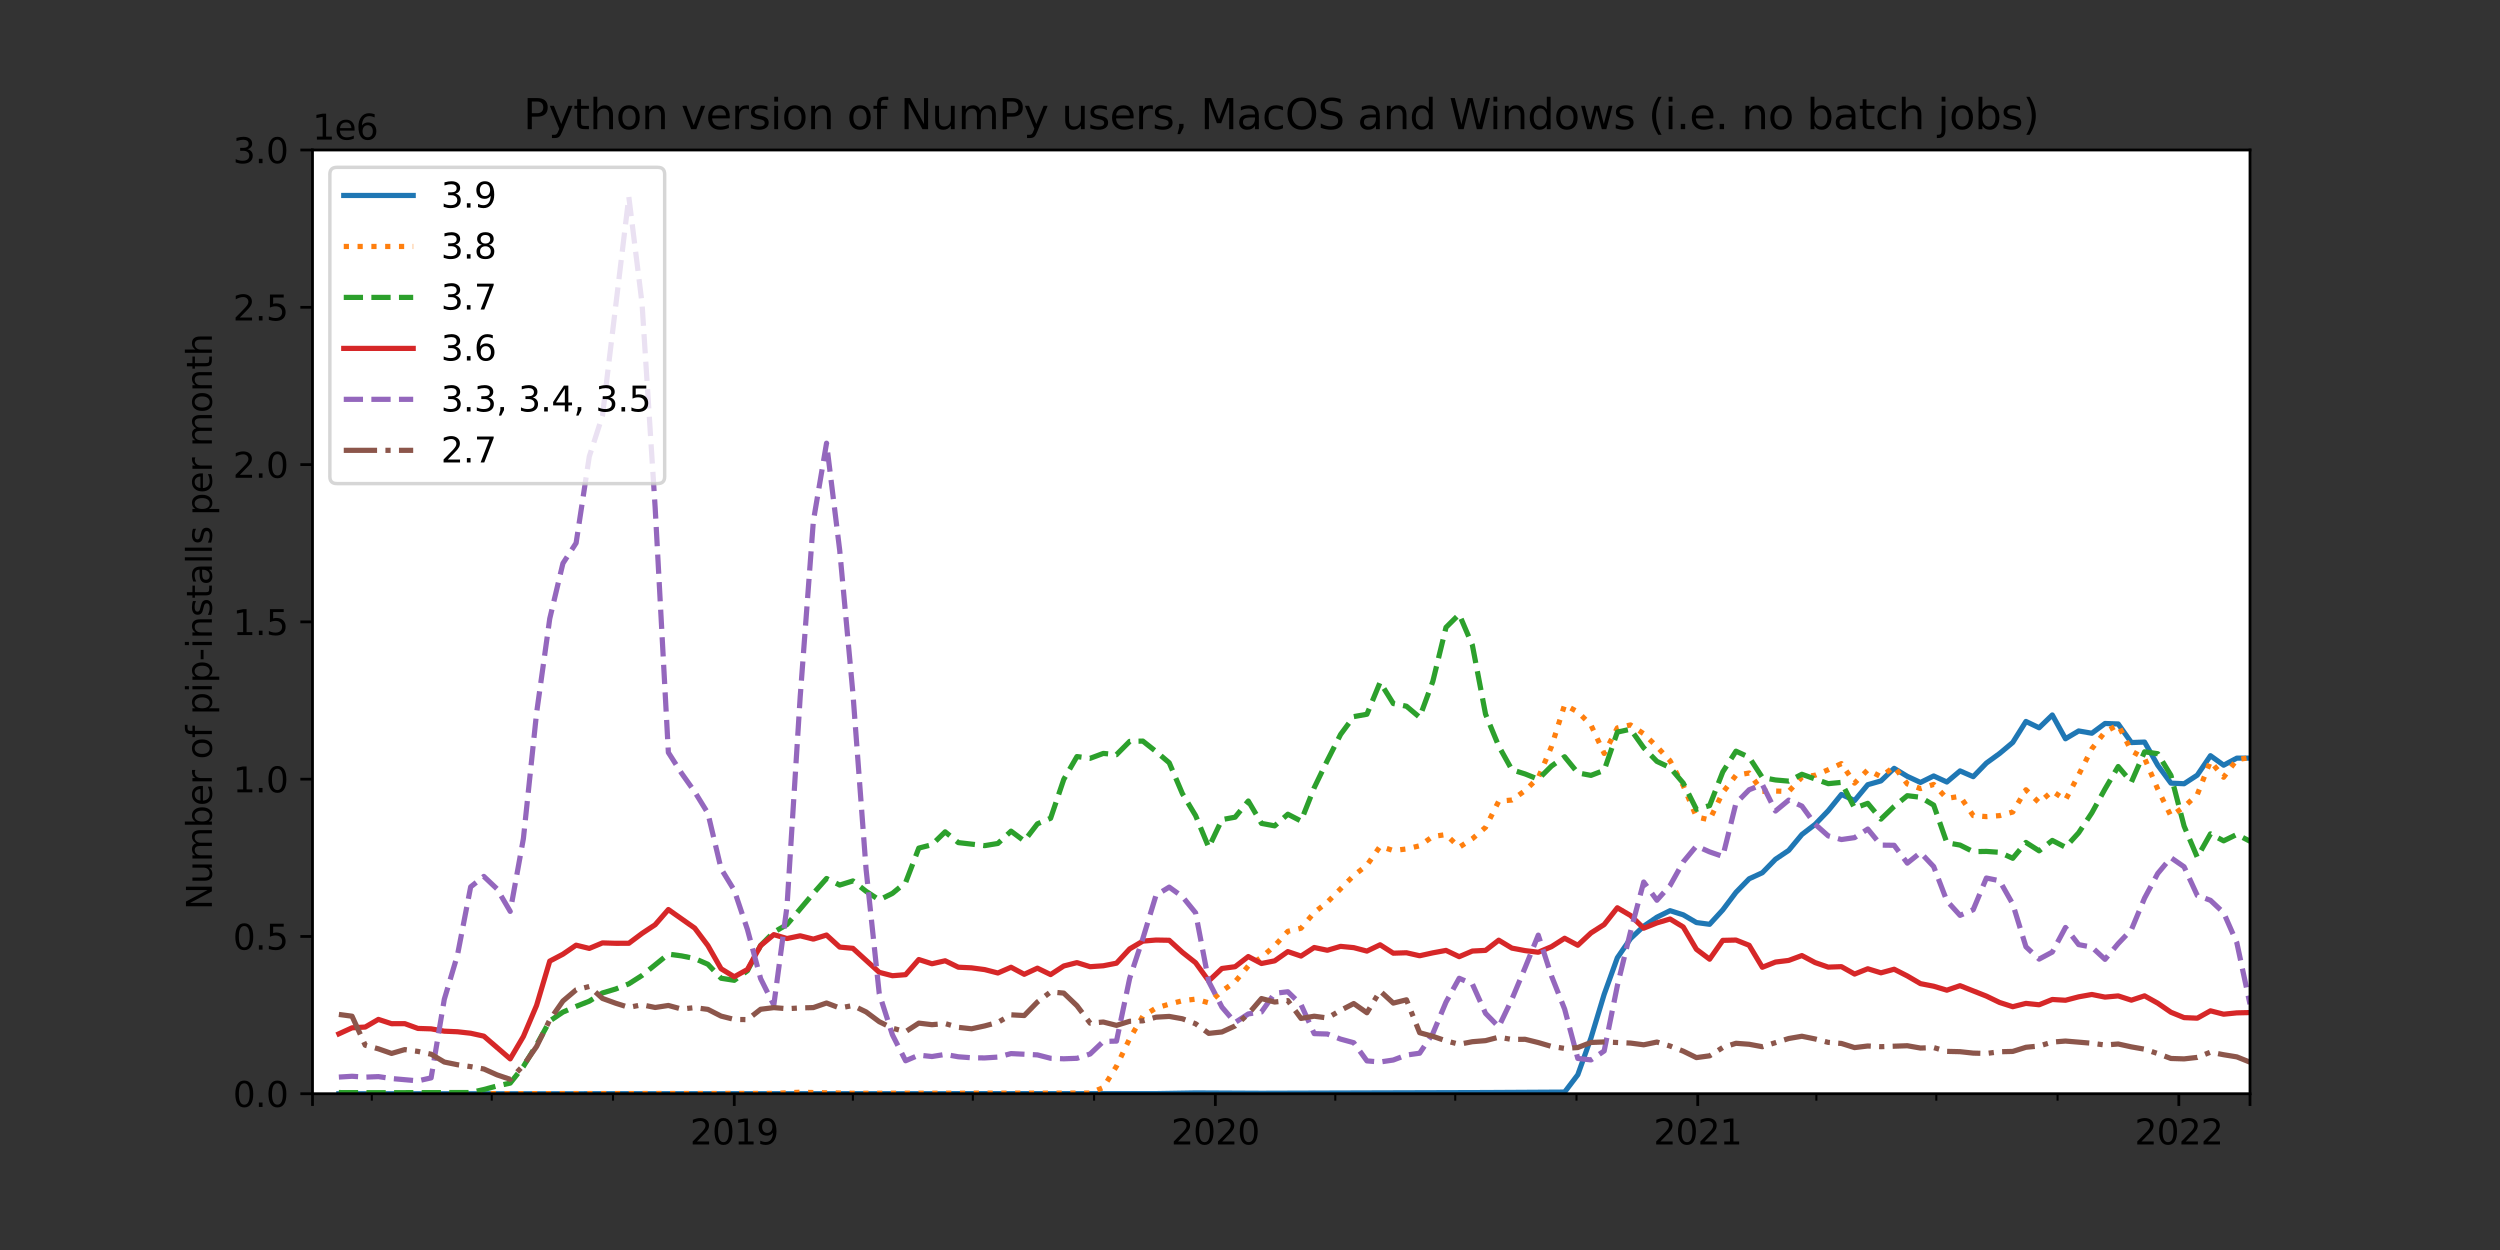 <?xml version="1.0" encoding="utf-8" standalone="no"?>
<!DOCTYPE svg PUBLIC "-//W3C//DTD SVG 1.1//EN"
  "http://www.w3.org/Graphics/SVG/1.1/DTD/svg11.dtd">
<svg xmlns:xlink="http://www.w3.org/1999/xlink" width="720pt" height="360pt" viewBox="0 0 720 360" xmlns="http://www.w3.org/2000/svg" version="1.1">
 <rect x="0" y="0" width="720" height="360" fill="#333333" stroke="none"/>
 <defs>
  <style type="text/css">*{stroke-linejoin: round; stroke-linecap: butt}</style>
 </defs>
 <g id="figure_1">
  <g id="patch_1">
   <path d="M 0 360 
L 720 360 
L 720 0 
L 0 0 
L 0 360 
z
" style="fill: none"/>
  </g>
  <g id="axes_1">
   <g id="patch_2">
    <path d="M 90 315 
L 648 315 
L 648 43.2 
L 90 43.2 
z
" style="fill: #ffffff"/>
   </g>
   <g id="matplotlib.axis_1">
    <g id="xtick_1">
     <g id="line2d_1">
      <defs>
       <path id="m746675ab50" d="M 0 0 
L 0 3.5 
" style="stroke: #000000; stroke-width: 0.8"/>
      </defs>
      <g>
       <use xlink:href="#m746675ab50" x="90" y="315" style="stroke: #000000; stroke-width: 0.8"/>
      </g>
     </g>
    </g>
    <g id="xtick_2">
     <g id="line2d_2">
      <g>
       <use xlink:href="#m746675ab50" x="211.469" y="315" style="stroke: #000000; stroke-width: 0.8"/>
      </g>
     </g>
     <g id="text_1">
      <!-- 2019 -->
      <g transform="translate(198.744 329.598)scale(0.1 -0.1)">
       <defs>
        <path id="DejaVuSans-32" d="M 1228 531 
L 3431 531 
L 3431 0 
L 469 0 
L 469 531 
Q 828 903 1448 1529 
Q 2069 2156 2228 2338 
Q 2531 2678 2651 2914 
Q 2772 3150 2772 3378 
Q 2772 3750 2511 3984 
Q 2250 4219 1831 4219 
Q 1534 4219 1204 4116 
Q 875 4013 500 3803 
L 500 4441 
Q 881 4594 1212 4672 
Q 1544 4750 1819 4750 
Q 2544 4750 2975 4387 
Q 3406 4025 3406 3419 
Q 3406 3131 3298 2873 
Q 3191 2616 2906 2266 
Q 2828 2175 2409 1742 
Q 1991 1309 1228 531 
z
" transform="scale(0.016)"/>
        <path id="DejaVuSans-30" d="M 2034 4250 
Q 1547 4250 1301 3770 
Q 1056 3291 1056 2328 
Q 1056 1369 1301 889 
Q 1547 409 2034 409 
Q 2525 409 2770 889 
Q 3016 1369 3016 2328 
Q 3016 3291 2770 3770 
Q 2525 4250 2034 4250 
z
M 2034 4750 
Q 2819 4750 3233 4129 
Q 3647 3509 3647 2328 
Q 3647 1150 3233 529 
Q 2819 -91 2034 -91 
Q 1250 -91 836 529 
Q 422 1150 422 2328 
Q 422 3509 836 4129 
Q 1250 4750 2034 4750 
z
" transform="scale(0.016)"/>
        <path id="DejaVuSans-31" d="M 794 531 
L 1825 531 
L 1825 4091 
L 703 3866 
L 703 4441 
L 1819 4666 
L 2450 4666 
L 2450 531 
L 3481 531 
L 3481 0 
L 794 0 
L 794 531 
z
" transform="scale(0.016)"/>
        <path id="DejaVuSans-39" d="M 703 97 
L 703 672 
Q 941 559 1184 500 
Q 1428 441 1663 441 
Q 2288 441 2617 861 
Q 2947 1281 2994 2138 
Q 2813 1869 2534 1725 
Q 2256 1581 1919 1581 
Q 1219 1581 811 2004 
Q 403 2428 403 3163 
Q 403 3881 828 4315 
Q 1253 4750 1959 4750 
Q 2769 4750 3195 4129 
Q 3622 3509 3622 2328 
Q 3622 1225 3098 567 
Q 2575 -91 1691 -91 
Q 1453 -91 1209 -44 
Q 966 3 703 97 
z
M 1959 2075 
Q 2384 2075 2632 2365 
Q 2881 2656 2881 3163 
Q 2881 3666 2632 3958 
Q 2384 4250 1959 4250 
Q 1534 4250 1286 3958 
Q 1038 3666 1038 3163 
Q 1038 2656 1286 2365 
Q 1534 2075 1959 2075 
z
" transform="scale(0.016)"/>
       </defs>
       <use xlink:href="#DejaVuSans-32"/>
       <use xlink:href="#DejaVuSans-30" x="63.623"/>
       <use xlink:href="#DejaVuSans-31" x="127.246"/>
       <use xlink:href="#DejaVuSans-39" x="190.869"/>
      </g>
     </g>
    </g>
    <g id="xtick_3">
     <g id="line2d_3">
      <g>
       <use xlink:href="#m746675ab50" x="350.02" y="315" style="stroke: #000000; stroke-width: 0.8"/>
      </g>
     </g>
     <g id="text_2">
      <!-- 2020 -->
      <g transform="translate(337.295 329.598)scale(0.1 -0.1)">
       <use xlink:href="#DejaVuSans-32"/>
       <use xlink:href="#DejaVuSans-30" x="63.623"/>
       <use xlink:href="#DejaVuSans-32" x="127.246"/>
       <use xlink:href="#DejaVuSans-30" x="190.869"/>
      </g>
     </g>
    </g>
    <g id="xtick_4">
     <g id="line2d_4">
      <g>
       <use xlink:href="#m746675ab50" x="488.951" y="315" style="stroke: #000000; stroke-width: 0.8"/>
      </g>
     </g>
     <g id="text_3">
      <!-- 2021 -->
      <g transform="translate(476.226 329.598)scale(0.1 -0.1)">
       <use xlink:href="#DejaVuSans-32"/>
       <use xlink:href="#DejaVuSans-30" x="63.623"/>
       <use xlink:href="#DejaVuSans-32" x="127.246"/>
       <use xlink:href="#DejaVuSans-31" x="190.869"/>
      </g>
     </g>
    </g>
    <g id="xtick_5">
     <g id="line2d_5">
      <g>
       <use xlink:href="#m746675ab50" x="627.502" y="315" style="stroke: #000000; stroke-width: 0.8"/>
      </g>
     </g>
     <g id="text_4">
      <!-- 2022 -->
      <g transform="translate(614.777 329.598)scale(0.1 -0.1)">
       <use xlink:href="#DejaVuSans-32"/>
       <use xlink:href="#DejaVuSans-30" x="63.623"/>
       <use xlink:href="#DejaVuSans-32" x="127.246"/>
       <use xlink:href="#DejaVuSans-32" x="190.869"/>
      </g>
     </g>
    </g>
    <g id="xtick_6">
     <g id="line2d_6">
      <g>
       <use xlink:href="#m746675ab50" x="648" y="315" style="stroke: #000000; stroke-width: 0.8"/>
      </g>
     </g>
    </g>
    <g id="xtick_7">
     <g id="line2d_7">
      <defs>
       <path id="m73045db9b3" d="M 0 0 
L 0 2 
" style="stroke: #000000; stroke-width: 0.6"/>
      </defs>
      <g>
       <use xlink:href="#m73045db9b3" x="107.082" y="315" style="stroke: #000000; stroke-width: 0.6"/>
      </g>
     </g>
    </g>
    <g id="xtick_8">
     <g id="line2d_8">
      <g>
       <use xlink:href="#m73045db9b3" x="141.624" y="315" style="stroke: #000000; stroke-width: 0.6"/>
      </g>
     </g>
    </g>
    <g id="xtick_9">
     <g id="line2d_9">
      <g>
       <use xlink:href="#m73045db9b3" x="176.547" y="315" style="stroke: #000000; stroke-width: 0.6"/>
      </g>
     </g>
    </g>
    <g id="xtick_10">
     <g id="line2d_10">
      <g>
       <use xlink:href="#m73045db9b3" x="245.633" y="315" style="stroke: #000000; stroke-width: 0.6"/>
      </g>
     </g>
    </g>
    <g id="xtick_11">
     <g id="line2d_11">
      <g>
       <use xlink:href="#m73045db9b3" x="280.176" y="315" style="stroke: #000000; stroke-width: 0.6"/>
      </g>
     </g>
    </g>
    <g id="xtick_12">
     <g id="line2d_12">
      <g>
       <use xlink:href="#m73045db9b3" x="315.098" y="315" style="stroke: #000000; stroke-width: 0.6"/>
      </g>
     </g>
    </g>
    <g id="xtick_13">
     <g id="line2d_13">
      <g>
       <use xlink:href="#m73045db9b3" x="384.563" y="315" style="stroke: #000000; stroke-width: 0.6"/>
      </g>
     </g>
    </g>
    <g id="xtick_14">
     <g id="line2d_14">
      <g>
       <use xlink:href="#m73045db9b3" x="419.106" y="315" style="stroke: #000000; stroke-width: 0.6"/>
      </g>
     </g>
    </g>
    <g id="xtick_15">
     <g id="line2d_15">
      <g>
       <use xlink:href="#m73045db9b3" x="454.029" y="315" style="stroke: #000000; stroke-width: 0.6"/>
      </g>
     </g>
    </g>
    <g id="xtick_16">
     <g id="line2d_16">
      <g>
       <use xlink:href="#m73045db9b3" x="523.114" y="315" style="stroke: #000000; stroke-width: 0.6"/>
      </g>
     </g>
    </g>
    <g id="xtick_17">
     <g id="line2d_17">
      <g>
       <use xlink:href="#m73045db9b3" x="557.657" y="315" style="stroke: #000000; stroke-width: 0.6"/>
      </g>
     </g>
    </g>
    <g id="xtick_18">
     <g id="line2d_18">
      <g>
       <use xlink:href="#m73045db9b3" x="592.58" y="315" style="stroke: #000000; stroke-width: 0.6"/>
      </g>
     </g>
    </g>
   </g>
   <g id="matplotlib.axis_2">
    <g id="ytick_1">
     <g id="line2d_19">
      <defs>
       <path id="m9795279ee6" d="M 0 0 
L -3.5 0 
" style="stroke: #000000; stroke-width: 0.8"/>
      </defs>
      <g>
       <use xlink:href="#m9795279ee6" x="90" y="315" style="stroke: #000000; stroke-width: 0.8"/>
      </g>
     </g>
     <g id="text_5">
      <!-- 0.0 -->
      <g transform="translate(67.097 318.799)scale(0.1 -0.1)">
       <defs>
        <path id="DejaVuSans-2e" d="M 684 794 
L 1344 794 
L 1344 0 
L 684 0 
L 684 794 
z
" transform="scale(0.016)"/>
       </defs>
       <use xlink:href="#DejaVuSans-30"/>
       <use xlink:href="#DejaVuSans-2e" x="63.623"/>
       <use xlink:href="#DejaVuSans-30" x="95.41"/>
      </g>
     </g>
    </g>
    <g id="ytick_2">
     <g id="line2d_20">
      <g>
       <use xlink:href="#m9795279ee6" x="90" y="269.7" style="stroke: #000000; stroke-width: 0.8"/>
      </g>
     </g>
     <g id="text_6">
      <!-- 0.5 -->
      <g transform="translate(67.097 273.499)scale(0.1 -0.1)">
       <defs>
        <path id="DejaVuSans-35" d="M 691 4666 
L 3169 4666 
L 3169 4134 
L 1269 4134 
L 1269 2991 
Q 1406 3038 1543 3061 
Q 1681 3084 1819 3084 
Q 2600 3084 3056 2656 
Q 3513 2228 3513 1497 
Q 3513 744 3044 326 
Q 2575 -91 1722 -91 
Q 1428 -91 1123 -41 
Q 819 9 494 109 
L 494 744 
Q 775 591 1075 516 
Q 1375 441 1709 441 
Q 2250 441 2565 725 
Q 2881 1009 2881 1497 
Q 2881 1984 2565 2268 
Q 2250 2553 1709 2553 
Q 1456 2553 1204 2497 
Q 953 2441 691 2322 
L 691 4666 
z
" transform="scale(0.016)"/>
       </defs>
       <use xlink:href="#DejaVuSans-30"/>
       <use xlink:href="#DejaVuSans-2e" x="63.623"/>
       <use xlink:href="#DejaVuSans-35" x="95.41"/>
      </g>
     </g>
    </g>
    <g id="ytick_3">
     <g id="line2d_21">
      <g>
       <use xlink:href="#m9795279ee6" x="90" y="224.4" style="stroke: #000000; stroke-width: 0.8"/>
      </g>
     </g>
     <g id="text_7">
      <!-- 1.0 -->
      <g transform="translate(67.097 228.199)scale(0.1 -0.1)">
       <use xlink:href="#DejaVuSans-31"/>
       <use xlink:href="#DejaVuSans-2e" x="63.623"/>
       <use xlink:href="#DejaVuSans-30" x="95.41"/>
      </g>
     </g>
    </g>
    <g id="ytick_4">
     <g id="line2d_22">
      <g>
       <use xlink:href="#m9795279ee6" x="90" y="179.1" style="stroke: #000000; stroke-width: 0.8"/>
      </g>
     </g>
     <g id="text_8">
      <!-- 1.5 -->
      <g transform="translate(67.097 182.899)scale(0.1 -0.1)">
       <use xlink:href="#DejaVuSans-31"/>
       <use xlink:href="#DejaVuSans-2e" x="63.623"/>
       <use xlink:href="#DejaVuSans-35" x="95.41"/>
      </g>
     </g>
    </g>
    <g id="ytick_5">
     <g id="line2d_23">
      <g>
       <use xlink:href="#m9795279ee6" x="90" y="133.8" style="stroke: #000000; stroke-width: 0.8"/>
      </g>
     </g>
     <g id="text_9">
      <!-- 2.0 -->
      <g transform="translate(67.097 137.599)scale(0.1 -0.1)">
       <use xlink:href="#DejaVuSans-32"/>
       <use xlink:href="#DejaVuSans-2e" x="63.623"/>
       <use xlink:href="#DejaVuSans-30" x="95.41"/>
      </g>
     </g>
    </g>
    <g id="ytick_6">
     <g id="line2d_24">
      <g>
       <use xlink:href="#m9795279ee6" x="90" y="88.5" style="stroke: #000000; stroke-width: 0.8"/>
      </g>
     </g>
     <g id="text_10">
      <!-- 2.5 -->
      <g transform="translate(67.097 92.299)scale(0.1 -0.1)">
       <use xlink:href="#DejaVuSans-32"/>
       <use xlink:href="#DejaVuSans-2e" x="63.623"/>
       <use xlink:href="#DejaVuSans-35" x="95.41"/>
      </g>
     </g>
    </g>
    <g id="ytick_7">
     <g id="line2d_25">
      <g>
       <use xlink:href="#m9795279ee6" x="90" y="43.2" style="stroke: #000000; stroke-width: 0.8"/>
      </g>
     </g>
     <g id="text_11">
      <!-- 3.0 -->
      <g transform="translate(67.097 46.999)scale(0.1 -0.1)">
       <defs>
        <path id="DejaVuSans-33" d="M 2597 2516 
Q 3050 2419 3304 2112 
Q 3559 1806 3559 1356 
Q 3559 666 3084 287 
Q 2609 -91 1734 -91 
Q 1441 -91 1130 -33 
Q 819 25 488 141 
L 488 750 
Q 750 597 1062 519 
Q 1375 441 1716 441 
Q 2309 441 2620 675 
Q 2931 909 2931 1356 
Q 2931 1769 2642 2001 
Q 2353 2234 1838 2234 
L 1294 2234 
L 1294 2753 
L 1863 2753 
Q 2328 2753 2575 2939 
Q 2822 3125 2822 3475 
Q 2822 3834 2567 4026 
Q 2313 4219 1838 4219 
Q 1578 4219 1281 4162 
Q 984 4106 628 3988 
L 628 4550 
Q 988 4650 1302 4700 
Q 1616 4750 1894 4750 
Q 2613 4750 3031 4423 
Q 3450 4097 3450 3541 
Q 3450 3153 3228 2886 
Q 3006 2619 2597 2516 
z
" transform="scale(0.016)"/>
       </defs>
       <use xlink:href="#DejaVuSans-33"/>
       <use xlink:href="#DejaVuSans-2e" x="63.623"/>
       <use xlink:href="#DejaVuSans-30" x="95.41"/>
      </g>
     </g>
    </g>
    <g id="text_12">
     <!-- Number of pip-installs per month -->
     <g transform="translate(61.017 262.006)rotate(-90)scale(0.1 -0.1)">
      <defs>
       <path id="DejaVuSans-4e" d="M 628 4666 
L 1478 4666 
L 3547 763 
L 3547 4666 
L 4159 4666 
L 4159 0 
L 3309 0 
L 1241 3903 
L 1241 0 
L 628 0 
L 628 4666 
z
" transform="scale(0.016)"/>
       <path id="DejaVuSans-75" d="M 544 1381 
L 544 3500 
L 1119 3500 
L 1119 1403 
Q 1119 906 1312 657 
Q 1506 409 1894 409 
Q 2359 409 2629 706 
Q 2900 1003 2900 1516 
L 2900 3500 
L 3475 3500 
L 3475 0 
L 2900 0 
L 2900 538 
Q 2691 219 2414 64 
Q 2138 -91 1772 -91 
Q 1169 -91 856 284 
Q 544 659 544 1381 
z
M 1991 3584 
L 1991 3584 
z
" transform="scale(0.016)"/>
       <path id="DejaVuSans-6d" d="M 3328 2828 
Q 3544 3216 3844 3400 
Q 4144 3584 4550 3584 
Q 5097 3584 5394 3201 
Q 5691 2819 5691 2113 
L 5691 0 
L 5113 0 
L 5113 2094 
Q 5113 2597 4934 2840 
Q 4756 3084 4391 3084 
Q 3944 3084 3684 2787 
Q 3425 2491 3425 1978 
L 3425 0 
L 2847 0 
L 2847 2094 
Q 2847 2600 2669 2842 
Q 2491 3084 2119 3084 
Q 1678 3084 1418 2786 
Q 1159 2488 1159 1978 
L 1159 0 
L 581 0 
L 581 3500 
L 1159 3500 
L 1159 2956 
Q 1356 3278 1631 3431 
Q 1906 3584 2284 3584 
Q 2666 3584 2933 3390 
Q 3200 3197 3328 2828 
z
" transform="scale(0.016)"/>
       <path id="DejaVuSans-62" d="M 3116 1747 
Q 3116 2381 2855 2742 
Q 2594 3103 2138 3103 
Q 1681 3103 1420 2742 
Q 1159 2381 1159 1747 
Q 1159 1113 1420 752 
Q 1681 391 2138 391 
Q 2594 391 2855 752 
Q 3116 1113 3116 1747 
z
M 1159 2969 
Q 1341 3281 1617 3432 
Q 1894 3584 2278 3584 
Q 2916 3584 3314 3078 
Q 3713 2572 3713 1747 
Q 3713 922 3314 415 
Q 2916 -91 2278 -91 
Q 1894 -91 1617 61 
Q 1341 213 1159 525 
L 1159 0 
L 581 0 
L 581 4863 
L 1159 4863 
L 1159 2969 
z
" transform="scale(0.016)"/>
       <path id="DejaVuSans-65" d="M 3597 1894 
L 3597 1613 
L 953 1613 
Q 991 1019 1311 708 
Q 1631 397 2203 397 
Q 2534 397 2845 478 
Q 3156 559 3463 722 
L 3463 178 
Q 3153 47 2828 -22 
Q 2503 -91 2169 -91 
Q 1331 -91 842 396 
Q 353 884 353 1716 
Q 353 2575 817 3079 
Q 1281 3584 2069 3584 
Q 2775 3584 3186 3129 
Q 3597 2675 3597 1894 
z
M 3022 2063 
Q 3016 2534 2758 2815 
Q 2500 3097 2075 3097 
Q 1594 3097 1305 2825 
Q 1016 2553 972 2059 
L 3022 2063 
z
" transform="scale(0.016)"/>
       <path id="DejaVuSans-72" d="M 2631 2963 
Q 2534 3019 2420 3045 
Q 2306 3072 2169 3072 
Q 1681 3072 1420 2755 
Q 1159 2438 1159 1844 
L 1159 0 
L 581 0 
L 581 3500 
L 1159 3500 
L 1159 2956 
Q 1341 3275 1631 3429 
Q 1922 3584 2338 3584 
Q 2397 3584 2469 3576 
Q 2541 3569 2628 3553 
L 2631 2963 
z
" transform="scale(0.016)"/>
       <path id="DejaVuSans-20" transform="scale(0.016)"/>
       <path id="DejaVuSans-6f" d="M 1959 3097 
Q 1497 3097 1228 2736 
Q 959 2375 959 1747 
Q 959 1119 1226 758 
Q 1494 397 1959 397 
Q 2419 397 2687 759 
Q 2956 1122 2956 1747 
Q 2956 2369 2687 2733 
Q 2419 3097 1959 3097 
z
M 1959 3584 
Q 2709 3584 3137 3096 
Q 3566 2609 3566 1747 
Q 3566 888 3137 398 
Q 2709 -91 1959 -91 
Q 1206 -91 779 398 
Q 353 888 353 1747 
Q 353 2609 779 3096 
Q 1206 3584 1959 3584 
z
" transform="scale(0.016)"/>
       <path id="DejaVuSans-66" d="M 2375 4863 
L 2375 4384 
L 1825 4384 
Q 1516 4384 1395 4259 
Q 1275 4134 1275 3809 
L 1275 3500 
L 2222 3500 
L 2222 3053 
L 1275 3053 
L 1275 0 
L 697 0 
L 697 3053 
L 147 3053 
L 147 3500 
L 697 3500 
L 697 3744 
Q 697 4328 969 4595 
Q 1241 4863 1831 4863 
L 2375 4863 
z
" transform="scale(0.016)"/>
       <path id="DejaVuSans-70" d="M 1159 525 
L 1159 -1331 
L 581 -1331 
L 581 3500 
L 1159 3500 
L 1159 2969 
Q 1341 3281 1617 3432 
Q 1894 3584 2278 3584 
Q 2916 3584 3314 3078 
Q 3713 2572 3713 1747 
Q 3713 922 3314 415 
Q 2916 -91 2278 -91 
Q 1894 -91 1617 61 
Q 1341 213 1159 525 
z
M 3116 1747 
Q 3116 2381 2855 2742 
Q 2594 3103 2138 3103 
Q 1681 3103 1420 2742 
Q 1159 2381 1159 1747 
Q 1159 1113 1420 752 
Q 1681 391 2138 391 
Q 2594 391 2855 752 
Q 3116 1113 3116 1747 
z
" transform="scale(0.016)"/>
       <path id="DejaVuSans-69" d="M 603 3500 
L 1178 3500 
L 1178 0 
L 603 0 
L 603 3500 
z
M 603 4863 
L 1178 4863 
L 1178 4134 
L 603 4134 
L 603 4863 
z
" transform="scale(0.016)"/>
       <path id="DejaVuSans-2d" d="M 313 2009 
L 1997 2009 
L 1997 1497 
L 313 1497 
L 313 2009 
z
" transform="scale(0.016)"/>
       <path id="DejaVuSans-6e" d="M 3513 2113 
L 3513 0 
L 2938 0 
L 2938 2094 
Q 2938 2591 2744 2837 
Q 2550 3084 2163 3084 
Q 1697 3084 1428 2787 
Q 1159 2491 1159 1978 
L 1159 0 
L 581 0 
L 581 3500 
L 1159 3500 
L 1159 2956 
Q 1366 3272 1645 3428 
Q 1925 3584 2291 3584 
Q 2894 3584 3203 3211 
Q 3513 2838 3513 2113 
z
" transform="scale(0.016)"/>
       <path id="DejaVuSans-73" d="M 2834 3397 
L 2834 2853 
Q 2591 2978 2328 3040 
Q 2066 3103 1784 3103 
Q 1356 3103 1142 2972 
Q 928 2841 928 2578 
Q 928 2378 1081 2264 
Q 1234 2150 1697 2047 
L 1894 2003 
Q 2506 1872 2764 1633 
Q 3022 1394 3022 966 
Q 3022 478 2636 193 
Q 2250 -91 1575 -91 
Q 1294 -91 989 -36 
Q 684 19 347 128 
L 347 722 
Q 666 556 975 473 
Q 1284 391 1588 391 
Q 1994 391 2212 530 
Q 2431 669 2431 922 
Q 2431 1156 2273 1281 
Q 2116 1406 1581 1522 
L 1381 1569 
Q 847 1681 609 1914 
Q 372 2147 372 2553 
Q 372 3047 722 3315 
Q 1072 3584 1716 3584 
Q 2034 3584 2315 3537 
Q 2597 3491 2834 3397 
z
" transform="scale(0.016)"/>
       <path id="DejaVuSans-74" d="M 1172 4494 
L 1172 3500 
L 2356 3500 
L 2356 3053 
L 1172 3053 
L 1172 1153 
Q 1172 725 1289 603 
Q 1406 481 1766 481 
L 2356 481 
L 2356 0 
L 1766 0 
Q 1100 0 847 248 
Q 594 497 594 1153 
L 594 3053 
L 172 3053 
L 172 3500 
L 594 3500 
L 594 4494 
L 1172 4494 
z
" transform="scale(0.016)"/>
       <path id="DejaVuSans-61" d="M 2194 1759 
Q 1497 1759 1228 1600 
Q 959 1441 959 1056 
Q 959 750 1161 570 
Q 1363 391 1709 391 
Q 2188 391 2477 730 
Q 2766 1069 2766 1631 
L 2766 1759 
L 2194 1759 
z
M 3341 1997 
L 3341 0 
L 2766 0 
L 2766 531 
Q 2569 213 2275 61 
Q 1981 -91 1556 -91 
Q 1019 -91 701 211 
Q 384 513 384 1019 
Q 384 1609 779 1909 
Q 1175 2209 1959 2209 
L 2766 2209 
L 2766 2266 
Q 2766 2663 2505 2880 
Q 2244 3097 1772 3097 
Q 1472 3097 1187 3025 
Q 903 2953 641 2809 
L 641 3341 
Q 956 3463 1253 3523 
Q 1550 3584 1831 3584 
Q 2591 3584 2966 3190 
Q 3341 2797 3341 1997 
z
" transform="scale(0.016)"/>
       <path id="DejaVuSans-6c" d="M 603 4863 
L 1178 4863 
L 1178 0 
L 603 0 
L 603 4863 
z
" transform="scale(0.016)"/>
       <path id="DejaVuSans-68" d="M 3513 2113 
L 3513 0 
L 2938 0 
L 2938 2094 
Q 2938 2591 2744 2837 
Q 2550 3084 2163 3084 
Q 1697 3084 1428 2787 
Q 1159 2491 1159 1978 
L 1159 0 
L 581 0 
L 581 4863 
L 1159 4863 
L 1159 2956 
Q 1366 3272 1645 3428 
Q 1925 3584 2291 3584 
Q 2894 3584 3203 3211 
Q 3513 2838 3513 2113 
z
" transform="scale(0.016)"/>
      </defs>
      <use xlink:href="#DejaVuSans-4e"/>
      <use xlink:href="#DejaVuSans-75" x="74.805"/>
      <use xlink:href="#DejaVuSans-6d" x="138.184"/>
      <use xlink:href="#DejaVuSans-62" x="235.596"/>
      <use xlink:href="#DejaVuSans-65" x="299.072"/>
      <use xlink:href="#DejaVuSans-72" x="360.596"/>
      <use xlink:href="#DejaVuSans-20" x="401.709"/>
      <use xlink:href="#DejaVuSans-6f" x="433.496"/>
      <use xlink:href="#DejaVuSans-66" x="494.678"/>
      <use xlink:href="#DejaVuSans-20" x="529.883"/>
      <use xlink:href="#DejaVuSans-70" x="561.67"/>
      <use xlink:href="#DejaVuSans-69" x="625.146"/>
      <use xlink:href="#DejaVuSans-70" x="652.93"/>
      <use xlink:href="#DejaVuSans-2d" x="716.406"/>
      <use xlink:href="#DejaVuSans-69" x="752.49"/>
      <use xlink:href="#DejaVuSans-6e" x="780.273"/>
      <use xlink:href="#DejaVuSans-73" x="843.652"/>
      <use xlink:href="#DejaVuSans-74" x="895.752"/>
      <use xlink:href="#DejaVuSans-61" x="934.961"/>
      <use xlink:href="#DejaVuSans-6c" x="996.24"/>
      <use xlink:href="#DejaVuSans-6c" x="1024.023"/>
      <use xlink:href="#DejaVuSans-73" x="1051.807"/>
      <use xlink:href="#DejaVuSans-20" x="1103.906"/>
      <use xlink:href="#DejaVuSans-70" x="1135.693"/>
      <use xlink:href="#DejaVuSans-65" x="1199.17"/>
      <use xlink:href="#DejaVuSans-72" x="1260.693"/>
      <use xlink:href="#DejaVuSans-20" x="1301.807"/>
      <use xlink:href="#DejaVuSans-6d" x="1333.594"/>
      <use xlink:href="#DejaVuSans-6f" x="1431.006"/>
      <use xlink:href="#DejaVuSans-6e" x="1492.188"/>
      <use xlink:href="#DejaVuSans-74" x="1555.566"/>
      <use xlink:href="#DejaVuSans-68" x="1594.775"/>
     </g>
    </g>
    <g id="text_13">
     <!-- 1e6 -->
     <g transform="translate(90 40.2)scale(0.1 -0.1)">
      <defs>
       <path id="DejaVuSans-36" d="M 2113 2584 
Q 1688 2584 1439 2293 
Q 1191 2003 1191 1497 
Q 1191 994 1439 701 
Q 1688 409 2113 409 
Q 2538 409 2786 701 
Q 3034 994 3034 1497 
Q 3034 2003 2786 2293 
Q 2538 2584 2113 2584 
z
M 3366 4563 
L 3366 3988 
Q 3128 4100 2886 4159 
Q 2644 4219 2406 4219 
Q 1781 4219 1451 3797 
Q 1122 3375 1075 2522 
Q 1259 2794 1537 2939 
Q 1816 3084 2150 3084 
Q 2853 3084 3261 2657 
Q 3669 2231 3669 1497 
Q 3669 778 3244 343 
Q 2819 -91 2113 -91 
Q 1303 -91 875 529 
Q 447 1150 447 2328 
Q 447 3434 972 4092 
Q 1497 4750 2381 4750 
Q 2619 4750 2861 4703 
Q 3103 4656 3366 4563 
z
" transform="scale(0.016)"/>
      </defs>
      <use xlink:href="#DejaVuSans-31"/>
      <use xlink:href="#DejaVuSans-65" x="63.623"/>
      <use xlink:href="#DejaVuSans-36" x="125.146"/>
     </g>
    </g>
   </g>
   <g id="line2d_26">
    <path d="M 97.592 315 
L 332.939 314.957 
L 344.327 314.761 
L 363.306 314.857 
L 397.469 314.749 
L 427.837 314.656 
L 450.612 314.518 
L 454.408 309.523 
L 458.204 298.919 
L 462 286.362 
L 465.796 275.836 
L 469.592 270.312 
L 473.388 266.746 
L 477.184 264.154 
L 480.98 262.275 
L 484.776 263.47 
L 488.571 265.692 
L 492.367 266.199 
L 496.163 262.045 
L 499.959 256.991 
L 503.755 253.089 
L 507.551 251.349 
L 511.347 247.454 
L 515.143 244.912 
L 518.939 240.339 
L 522.735 237.429 
L 526.531 233.485 
L 530.327 228.792 
L 534.122 230.56 
L 537.918 225.992 
L 541.714 224.904 
L 545.51 221.287 
L 549.306 223.589 
L 553.102 225.347 
L 556.898 223.477 
L 560.694 225.221 
L 564.49 222.022 
L 568.286 223.678 
L 572.082 219.763 
L 575.878 217.005 
L 579.673 213.828 
L 583.469 207.781 
L 587.265 209.596 
L 591.061 205.912 
L 594.857 212.766 
L 598.653 210.513 
L 602.449 211.172 
L 606.245 208.364 
L 610.041 208.501 
L 613.837 213.856 
L 617.633 213.714 
L 621.429 220.386 
L 625.224 225.543 
L 629.02 225.715 
L 632.816 223.242 
L 636.612 217.641 
L 640.408 220.375 
L 644.204 218.34 
L 648 218.348 
L 648 218.348 
" clip-path="url(#p2097449c51)" style="fill: none; stroke: #1f77b4; stroke-width: 1.5; stroke-linecap: square"/>
   </g>
   <g id="line2d_27">
    <path d="M 97.592 314.999 
L 222.857 314.899 
L 230.449 314.558 
L 238.041 314.74 
L 245.633 314.86 
L 264.612 314.842 
L 313.959 314.809 
L 317.755 313.204 
L 321.551 307.071 
L 325.347 299.119 
L 329.143 292.656 
L 332.939 290.31 
L 336.735 289.195 
L 340.531 288.211 
L 344.327 287.751 
L 348.122 288.81 
L 351.918 285.444 
L 355.714 282.744 
L 359.51 278.172 
L 363.306 275.71 
L 367.102 272.387 
L 370.898 268.223 
L 374.694 267.336 
L 378.49 262.804 
L 382.286 259.823 
L 389.878 252.143 
L 393.673 249.18 
L 397.469 243.745 
L 401.265 244.954 
L 405.061 244.504 
L 408.857 243.58 
L 412.653 240.904 
L 416.449 240.361 
L 420.245 244.009 
L 424.041 241.556 
L 427.837 238.272 
L 431.633 230.748 
L 435.429 230.409 
L 439.224 227.686 
L 443.02 223.986 
L 446.816 215.036 
L 450.612 202.998 
L 454.408 205.021 
L 458.204 208.826 
L 462 216.988 
L 465.796 209.638 
L 469.592 208.784 
L 473.388 211.322 
L 477.184 215.03 
L 480.98 219.102 
L 484.776 226.274 
L 488.571 235.251 
L 492.367 236.129 
L 496.163 228.235 
L 499.959 223.285 
L 503.755 222.628 
L 507.551 227.908 
L 511.347 227.821 
L 515.143 227.955 
L 518.939 223.846 
L 522.735 223.271 
L 526.531 221.681 
L 530.327 219.924 
L 534.122 225.535 
L 537.918 221.722 
L 541.714 223.697 
L 545.51 220.805 
L 549.306 225.773 
L 553.102 227.11 
L 556.898 225.916 
L 560.694 229.947 
L 564.49 229.331 
L 568.286 234.889 
L 572.082 235.184 
L 575.878 234.899 
L 579.673 233.863 
L 583.469 227.457 
L 587.265 231.165 
L 591.061 227.839 
L 594.857 230.393 
L 598.653 223.154 
L 602.449 215.645 
L 606.245 210.766 
L 610.041 208.755 
L 613.837 216.294 
L 617.633 218.364 
L 621.429 227.268 
L 625.224 235.018 
L 629.02 232.38 
L 632.816 228.844 
L 636.612 219.233 
L 640.408 223.846 
L 644.204 218.793 
L 648 218.187 
L 648 218.187 
" clip-path="url(#p2097449c51)" style="fill: none; stroke-dasharray: 1.5,2.475; stroke-dashoffset: 0; stroke: #ff7f0e; stroke-width: 1.5"/>
   </g>
   <g id="line2d_28">
    <path d="M 97.592 314.659 
L 108.98 314.694 
L 135.551 314.646 
L 139.347 313.778 
L 143.143 312.756 
L 146.939 311.934 
L 150.735 307.158 
L 154.531 300.915 
L 158.327 294.041 
L 162.122 291.483 
L 165.918 289.845 
L 169.714 288.336 
L 173.51 285.972 
L 177.306 284.838 
L 181.102 283.349 
L 184.898 280.929 
L 192.49 274.792 
L 196.286 275.295 
L 200.082 276.061 
L 203.878 277.709 
L 207.673 281.736 
L 211.469 282.332 
L 215.265 279.566 
L 219.061 272.284 
L 222.857 268.463 
L 226.653 266.277 
L 234.245 257.291 
L 238.041 253.011 
L 241.837 254.897 
L 245.633 253.709 
L 249.429 256.7 
L 253.224 259.167 
L 257.02 257.289 
L 260.816 254.169 
L 264.612 244.255 
L 268.408 243.267 
L 272.204 239.569 
L 276 242.672 
L 283.592 243.54 
L 287.388 242.918 
L 291.184 239.372 
L 294.98 242.208 
L 298.776 237.264 
L 302.571 235.664 
L 306.367 224.459 
L 310.163 217.89 
L 313.959 218.394 
L 317.755 216.982 
L 321.551 217.339 
L 325.347 213.519 
L 329.143 213.434 
L 332.939 216.44 
L 336.735 219.675 
L 340.531 228.571 
L 344.327 234.887 
L 348.122 244.058 
L 351.918 236.046 
L 355.714 235.345 
L 359.51 230.692 
L 363.306 237.135 
L 367.102 237.847 
L 370.898 234.498 
L 374.694 236.454 
L 378.49 226.87 
L 382.286 219.001 
L 386.082 211.531 
L 389.878 206.386 
L 393.673 205.701 
L 397.469 196.499 
L 401.265 202.613 
L 405.061 203.394 
L 408.857 206.58 
L 412.653 196.239 
L 416.449 180.686 
L 420.245 176.912 
L 424.041 185.797 
L 427.837 205.673 
L 431.633 214.876 
L 435.429 221.687 
L 439.224 222.896 
L 443.02 224.414 
L 446.816 220.636 
L 450.612 217.948 
L 454.408 222.593 
L 458.204 223.309 
L 462 221.858 
L 465.796 210.844 
L 469.592 210.014 
L 473.388 215.368 
L 477.184 219.278 
L 480.98 221.07 
L 484.776 225.532 
L 488.571 233.086 
L 492.367 232.014 
L 496.163 222.3 
L 499.959 216.342 
L 503.755 218.089 
L 507.551 223.922 
L 511.347 224.631 
L 515.143 224.965 
L 518.939 222.994 
L 526.531 225.696 
L 530.327 225.325 
L 534.122 232.741 
L 537.918 231.359 
L 541.714 235.903 
L 545.51 232.244 
L 549.306 229.156 
L 553.102 229.615 
L 556.898 231.865 
L 560.694 242.714 
L 564.49 243.378 
L 568.286 245.276 
L 572.082 245.206 
L 575.878 245.469 
L 579.673 247.185 
L 583.469 242.621 
L 587.265 245.039 
L 591.061 242.044 
L 594.857 244.009 
L 598.653 239.836 
L 602.449 234.11 
L 606.245 227.228 
L 610.041 220.761 
L 613.837 225.249 
L 617.633 216.527 
L 621.429 217.068 
L 625.224 223.294 
L 629.02 237.926 
L 632.816 246.879 
L 636.612 240.162 
L 640.408 242.161 
L 644.204 240.315 
L 648 242.278 
L 648 242.278 
" clip-path="url(#p2097449c51)" style="fill: none; stroke-dasharray: 5.55,2.4; stroke-dashoffset: 0; stroke: #2ca02c; stroke-width: 1.5"/>
   </g>
   <g id="line2d_29">
    <path d="M 97.592 297.746 
L 101.388 296.01 
L 105.184 295.789 
L 108.98 293.584 
L 112.776 294.827 
L 116.571 294.81 
L 120.367 296.19 
L 124.163 296.309 
L 127.959 296.979 
L 131.755 297.147 
L 135.551 297.571 
L 139.347 298.411 
L 146.939 304.956 
L 150.735 298.504 
L 154.531 289.568 
L 158.327 276.803 
L 162.122 274.806 
L 165.918 272.211 
L 169.714 273.143 
L 173.51 271.557 
L 177.306 271.669 
L 181.102 271.667 
L 184.898 268.83 
L 188.694 266.308 
L 192.49 261.946 
L 200.082 267.295 
L 203.878 272.337 
L 207.673 279.002 
L 211.469 281.314 
L 215.265 279.208 
L 219.061 272.326 
L 222.857 269.173 
L 226.653 270.299 
L 230.449 269.509 
L 234.245 270.466 
L 238.041 269.29 
L 241.837 272.761 
L 245.633 273.122 
L 253.224 280.028 
L 257.02 281.009 
L 260.816 280.707 
L 264.612 276.344 
L 268.408 277.562 
L 272.204 276.704 
L 276 278.556 
L 279.796 278.738 
L 283.592 279.245 
L 287.388 280.222 
L 291.184 278.571 
L 294.98 280.597 
L 298.776 278.833 
L 302.571 280.677 
L 306.367 278.202 
L 310.163 277.233 
L 313.959 278.409 
L 317.755 278.143 
L 321.551 277.397 
L 325.347 273.277 
L 329.143 271.038 
L 332.939 270.73 
L 336.735 270.801 
L 340.531 274.265 
L 344.327 277.262 
L 348.122 282.512 
L 351.918 278.924 
L 355.714 278.411 
L 359.51 275.486 
L 363.306 277.485 
L 367.102 276.724 
L 370.898 274.059 
L 374.694 275.346 
L 378.49 272.882 
L 382.286 273.675 
L 386.082 272.554 
L 389.878 272.92 
L 393.673 273.916 
L 397.469 272.096 
L 401.265 274.517 
L 405.061 274.394 
L 408.857 275.257 
L 412.653 274.418 
L 416.449 273.718 
L 420.245 275.521 
L 424.041 273.903 
L 427.837 273.708 
L 431.633 270.776 
L 435.429 273.058 
L 439.224 273.775 
L 443.02 274.247 
L 446.816 272.643 
L 450.612 270.218 
L 454.408 272.23 
L 458.204 268.686 
L 462 266.263 
L 465.796 261.44 
L 469.592 263.659 
L 473.388 267.317 
L 477.184 265.794 
L 480.98 264.672 
L 484.776 266.971 
L 488.571 273.398 
L 492.367 276.249 
L 496.163 270.826 
L 499.959 270.736 
L 503.755 272.243 
L 507.551 278.573 
L 511.347 277.071 
L 515.143 276.603 
L 518.939 275.197 
L 522.735 277.216 
L 526.531 278.533 
L 530.327 278.394 
L 534.122 280.528 
L 537.918 279.006 
L 541.714 280.172 
L 545.51 279.14 
L 549.306 281.072 
L 553.102 283.29 
L 556.898 284.032 
L 560.694 285.172 
L 564.49 283.875 
L 572.082 286.878 
L 575.878 288.709 
L 579.673 289.932 
L 583.469 288.975 
L 587.265 289.374 
L 591.061 287.849 
L 594.857 288.075 
L 598.653 287.085 
L 602.449 286.406 
L 606.245 287.166 
L 610.041 286.821 
L 613.837 288.05 
L 617.633 286.801 
L 621.429 288.915 
L 625.224 291.527 
L 629.02 293.07 
L 632.816 293.237 
L 636.612 291.118 
L 640.408 292.091 
L 644.204 291.707 
L 648 291.619 
L 648 291.619 
" clip-path="url(#p2097449c51)" style="fill: none; stroke: #d62728; stroke-width: 1.5; stroke-linecap: square"/>
   </g>
   <g id="line2d_30">
    <path d="M 97.592 310.2 
L 101.388 309.966 
L 105.184 310.217 
L 108.98 310.063 
L 112.776 310.618 
L 120.367 311.285 
L 124.163 310.426 
L 127.959 287.798 
L 131.755 275.033 
L 135.551 255.416 
L 139.347 252.408 
L 143.143 256.003 
L 146.939 262.475 
L 150.735 241.527 
L 154.531 205.385 
L 158.327 178.174 
L 162.122 162.245 
L 165.918 156.395 
L 169.714 131.472 
L 173.51 119.75 
L 181.102 56.724 
L 184.898 87.303 
L 188.694 146.336 
L 192.49 216.724 
L 196.286 222.684 
L 200.082 228.048 
L 203.878 234.219 
L 207.673 250.197 
L 211.469 256.412 
L 215.265 267.714 
L 219.061 281.847 
L 222.857 289.452 
L 226.653 261.068 
L 230.449 200.788 
L 234.245 150.078 
L 238.041 127.642 
L 241.837 158.516 
L 245.633 199.597 
L 249.429 250.337 
L 253.224 286.184 
L 257.02 298.034 
L 260.816 305.5 
L 264.612 303.875 
L 268.408 304.278 
L 272.204 303.668 
L 276 304.354 
L 279.796 304.636 
L 283.592 304.683 
L 287.388 304.439 
L 291.184 303.431 
L 298.776 303.808 
L 302.571 304.785 
L 306.367 304.933 
L 310.163 304.79 
L 313.959 303.547 
L 317.755 299.931 
L 321.551 299.836 
L 325.347 281.758 
L 329.143 270.286 
L 332.939 257.807 
L 336.735 255.491 
L 340.531 258.225 
L 344.327 262.885 
L 348.122 282.693 
L 351.918 290.05 
L 355.714 294.482 
L 359.51 292.009 
L 363.306 291.442 
L 367.102 286.071 
L 370.898 285.629 
L 374.694 289.311 
L 378.49 297.683 
L 382.286 297.799 
L 386.082 299.259 
L 389.878 300.301 
L 393.673 305.539 
L 397.469 305.853 
L 401.265 305.284 
L 405.061 303.855 
L 408.857 303.325 
L 412.653 297.674 
L 416.449 288.604 
L 420.245 281.747 
L 424.041 283.383 
L 427.837 291.846 
L 431.633 295.732 
L 435.429 287.767 
L 439.224 278.695 
L 443.02 269.319 
L 446.816 281.05 
L 450.612 290.618 
L 454.408 304.829 
L 458.204 305.251 
L 462 302.677 
L 465.796 283.886 
L 469.592 268.33 
L 473.388 254.022 
L 477.184 259.269 
L 480.98 255.026 
L 484.776 248.222 
L 488.571 243.643 
L 492.367 245.34 
L 496.163 246.65 
L 499.959 231.326 
L 503.755 227.449 
L 507.551 225.93 
L 511.347 233.572 
L 515.143 230.435 
L 518.939 232.146 
L 522.735 237.367 
L 526.531 240.734 
L 530.327 241.787 
L 534.122 241.235 
L 537.918 238.765 
L 541.714 243.391 
L 545.51 243.446 
L 549.306 248.581 
L 553.102 245.55 
L 556.898 249.577 
L 560.694 259.445 
L 564.49 263.626 
L 568.286 261.999 
L 572.082 252.872 
L 575.878 253.647 
L 579.673 260.356 
L 583.469 272.669 
L 587.265 276.224 
L 591.061 274.191 
L 594.857 267.115 
L 598.653 272.049 
L 602.449 272.769 
L 606.245 276.292 
L 610.041 271.756 
L 613.837 267.763 
L 617.633 258.654 
L 621.429 251.563 
L 625.224 247.009 
L 629.02 249.64 
L 632.816 257.89 
L 636.612 259.292 
L 640.408 262.859 
L 644.204 271.5 
L 648 289.215 
L 648 289.215 
" clip-path="url(#p2097449c51)" style="fill: none; stroke-dasharray: 5.55,2.4; stroke-dashoffset: 0; stroke: #9467bd; stroke-width: 1.5"/>
   </g>
   <g id="line2d_31">
    <path d="M 97.592 292.157 
L 101.388 292.665 
L 105.184 301.015 
L 108.98 302.063 
L 112.776 303.388 
L 116.571 302.285 
L 120.367 302.806 
L 124.163 303.612 
L 127.959 305.868 
L 131.755 306.642 
L 135.551 307.187 
L 139.347 307.864 
L 143.143 309.56 
L 146.939 310.848 
L 150.735 306.837 
L 154.531 301.407 
L 158.327 293.732 
L 162.122 288.295 
L 165.918 285.081 
L 169.714 284.104 
L 173.51 287.546 
L 177.306 288.926 
L 181.102 290.123 
L 184.898 289.378 
L 188.694 290.155 
L 192.49 289.572 
L 196.286 290.605 
L 200.082 290.196 
L 203.878 290.701 
L 207.673 292.637 
L 211.469 293.595 
L 215.265 293.648 
L 219.061 290.67 
L 222.857 290.195 
L 226.653 290.509 
L 230.449 290.287 
L 234.245 290.183 
L 238.041 288.866 
L 241.837 290.3 
L 245.633 289.585 
L 249.429 291.426 
L 253.224 294.249 
L 257.02 296.12 
L 260.816 297.129 
L 264.612 294.658 
L 268.408 295.11 
L 272.204 294.787 
L 276 295.874 
L 279.796 296.291 
L 283.592 295.464 
L 287.388 294.442 
L 291.184 292.265 
L 294.98 292.477 
L 298.776 288.574 
L 302.571 285.677 
L 306.367 286.013 
L 310.163 289.646 
L 313.959 294.662 
L 317.755 294.344 
L 321.551 295.302 
L 325.347 294.131 
L 329.143 294.002 
L 332.939 292.945 
L 336.735 292.727 
L 340.531 293.408 
L 344.327 294.841 
L 348.122 297.611 
L 351.918 297.206 
L 355.714 295.469 
L 359.51 292.006 
L 363.306 287.585 
L 367.102 288.583 
L 370.898 288.174 
L 374.694 293.306 
L 378.49 292.669 
L 382.286 293.172 
L 386.082 290.993 
L 389.878 289.024 
L 393.673 291.671 
L 397.469 285.403 
L 401.265 288.89 
L 405.061 287.944 
L 408.857 297.418 
L 412.653 298.46 
L 416.449 299.762 
L 420.245 300.746 
L 424.041 300.01 
L 427.837 299.704 
L 431.633 298.71 
L 435.429 299.361 
L 439.224 299.314 
L 443.02 300.253 
L 446.816 301.366 
L 450.612 301.948 
L 454.408 301.691 
L 458.204 300.228 
L 462 300.082 
L 469.592 300.407 
L 473.388 300.901 
L 477.184 300.113 
L 480.98 301.255 
L 484.776 302.736 
L 488.571 304.59 
L 492.367 304.074 
L 496.163 301.678 
L 499.959 300.466 
L 503.755 300.75 
L 507.551 301.453 
L 515.143 299.095 
L 518.939 298.439 
L 522.735 299.215 
L 526.531 300.203 
L 530.327 300.517 
L 534.122 301.707 
L 537.918 301.247 
L 541.714 301.445 
L 549.306 301.169 
L 553.102 301.839 
L 556.898 301.7 
L 560.694 302.794 
L 564.49 302.885 
L 568.286 303.297 
L 572.082 303.399 
L 575.878 302.905 
L 579.673 302.81 
L 583.469 301.617 
L 587.265 301.251 
L 591.061 300.122 
L 594.857 299.822 
L 602.449 300.458 
L 606.245 300.966 
L 610.041 300.666 
L 613.837 301.502 
L 617.633 302.171 
L 621.429 303.421 
L 625.224 304.84 
L 629.02 304.959 
L 632.816 304.526 
L 636.612 303.025 
L 640.408 303.762 
L 644.204 304.379 
L 648 305.907 
L 648 305.907 
" clip-path="url(#p2097449c51)" style="fill: none; stroke-dasharray: 9.6,2.4,1.5,2.4; stroke-dashoffset: 0; stroke: #8c564b; stroke-width: 1.5"/>
   </g>
   <g id="patch_3">
    <path d="M 90 315 
L 90 43.2 
" style="fill: none; stroke: #000000; stroke-width: 0.8; stroke-linejoin: miter; stroke-linecap: square"/>
   </g>
   <g id="patch_4">
    <path d="M 648 315 
L 648 43.2 
" style="fill: none; stroke: #000000; stroke-width: 0.8; stroke-linejoin: miter; stroke-linecap: square"/>
   </g>
   <g id="patch_5">
    <path d="M 90 315 
L 648 315 
" style="fill: none; stroke: #000000; stroke-width: 0.8; stroke-linejoin: miter; stroke-linecap: square"/>
   </g>
   <g id="patch_6">
    <path d="M 90 43.2 
L 648 43.2 
" style="fill: none; stroke: #000000; stroke-width: 0.8; stroke-linejoin: miter; stroke-linecap: square"/>
   </g>
   <g id="text_14">
    <!-- Python version of NumPy users, MacOS and Windows (i.e. no batch jobs) -->
    <g transform="translate(150.75 37.2)scale(0.12 -0.12)">
     <defs>
      <path id="DejaVuSans-50" d="M 1259 4147 
L 1259 2394 
L 2053 2394 
Q 2494 2394 2734 2622 
Q 2975 2850 2975 3272 
Q 2975 3691 2734 3919 
Q 2494 4147 2053 4147 
L 1259 4147 
z
M 628 4666 
L 2053 4666 
Q 2838 4666 3239 4311 
Q 3641 3956 3641 3272 
Q 3641 2581 3239 2228 
Q 2838 1875 2053 1875 
L 1259 1875 
L 1259 0 
L 628 0 
L 628 4666 
z
" transform="scale(0.016)"/>
      <path id="DejaVuSans-79" d="M 2059 -325 
Q 1816 -950 1584 -1140 
Q 1353 -1331 966 -1331 
L 506 -1331 
L 506 -850 
L 844 -850 
Q 1081 -850 1212 -737 
Q 1344 -625 1503 -206 
L 1606 56 
L 191 3500 
L 800 3500 
L 1894 763 
L 2988 3500 
L 3597 3500 
L 2059 -325 
z
" transform="scale(0.016)"/>
      <path id="DejaVuSans-76" d="M 191 3500 
L 800 3500 
L 1894 563 
L 2988 3500 
L 3597 3500 
L 2284 0 
L 1503 0 
L 191 3500 
z
" transform="scale(0.016)"/>
      <path id="DejaVuSans-2c" d="M 750 794 
L 1409 794 
L 1409 256 
L 897 -744 
L 494 -744 
L 750 256 
L 750 794 
z
" transform="scale(0.016)"/>
      <path id="DejaVuSans-4d" d="M 628 4666 
L 1569 4666 
L 2759 1491 
L 3956 4666 
L 4897 4666 
L 4897 0 
L 4281 0 
L 4281 4097 
L 3078 897 
L 2444 897 
L 1241 4097 
L 1241 0 
L 628 0 
L 628 4666 
z
" transform="scale(0.016)"/>
      <path id="DejaVuSans-63" d="M 3122 3366 
L 3122 2828 
Q 2878 2963 2633 3030 
Q 2388 3097 2138 3097 
Q 1578 3097 1268 2742 
Q 959 2388 959 1747 
Q 959 1106 1268 751 
Q 1578 397 2138 397 
Q 2388 397 2633 464 
Q 2878 531 3122 666 
L 3122 134 
Q 2881 22 2623 -34 
Q 2366 -91 2075 -91 
Q 1284 -91 818 406 
Q 353 903 353 1747 
Q 353 2603 823 3093 
Q 1294 3584 2113 3584 
Q 2378 3584 2631 3529 
Q 2884 3475 3122 3366 
z
" transform="scale(0.016)"/>
      <path id="DejaVuSans-4f" d="M 2522 4238 
Q 1834 4238 1429 3725 
Q 1025 3213 1025 2328 
Q 1025 1447 1429 934 
Q 1834 422 2522 422 
Q 3209 422 3611 934 
Q 4013 1447 4013 2328 
Q 4013 3213 3611 3725 
Q 3209 4238 2522 4238 
z
M 2522 4750 
Q 3503 4750 4090 4092 
Q 4678 3434 4678 2328 
Q 4678 1225 4090 567 
Q 3503 -91 2522 -91 
Q 1538 -91 948 565 
Q 359 1222 359 2328 
Q 359 3434 948 4092 
Q 1538 4750 2522 4750 
z
" transform="scale(0.016)"/>
      <path id="DejaVuSans-53" d="M 3425 4513 
L 3425 3897 
Q 3066 4069 2747 4153 
Q 2428 4238 2131 4238 
Q 1616 4238 1336 4038 
Q 1056 3838 1056 3469 
Q 1056 3159 1242 3001 
Q 1428 2844 1947 2747 
L 2328 2669 
Q 3034 2534 3370 2195 
Q 3706 1856 3706 1288 
Q 3706 609 3251 259 
Q 2797 -91 1919 -91 
Q 1588 -91 1214 -16 
Q 841 59 441 206 
L 441 856 
Q 825 641 1194 531 
Q 1563 422 1919 422 
Q 2459 422 2753 634 
Q 3047 847 3047 1241 
Q 3047 1584 2836 1778 
Q 2625 1972 2144 2069 
L 1759 2144 
Q 1053 2284 737 2584 
Q 422 2884 422 3419 
Q 422 4038 858 4394 
Q 1294 4750 2059 4750 
Q 2388 4750 2728 4690 
Q 3069 4631 3425 4513 
z
" transform="scale(0.016)"/>
      <path id="DejaVuSans-64" d="M 2906 2969 
L 2906 4863 
L 3481 4863 
L 3481 0 
L 2906 0 
L 2906 525 
Q 2725 213 2448 61 
Q 2172 -91 1784 -91 
Q 1150 -91 751 415 
Q 353 922 353 1747 
Q 353 2572 751 3078 
Q 1150 3584 1784 3584 
Q 2172 3584 2448 3432 
Q 2725 3281 2906 2969 
z
M 947 1747 
Q 947 1113 1208 752 
Q 1469 391 1925 391 
Q 2381 391 2643 752 
Q 2906 1113 2906 1747 
Q 2906 2381 2643 2742 
Q 2381 3103 1925 3103 
Q 1469 3103 1208 2742 
Q 947 2381 947 1747 
z
" transform="scale(0.016)"/>
      <path id="DejaVuSans-57" d="M 213 4666 
L 850 4666 
L 1831 722 
L 2809 4666 
L 3519 4666 
L 4500 722 
L 5478 4666 
L 6119 4666 
L 4947 0 
L 4153 0 
L 3169 4050 
L 2175 0 
L 1381 0 
L 213 4666 
z
" transform="scale(0.016)"/>
      <path id="DejaVuSans-77" d="M 269 3500 
L 844 3500 
L 1563 769 
L 2278 3500 
L 2956 3500 
L 3675 769 
L 4391 3500 
L 4966 3500 
L 4050 0 
L 3372 0 
L 2619 2869 
L 1863 0 
L 1184 0 
L 269 3500 
z
" transform="scale(0.016)"/>
      <path id="DejaVuSans-28" d="M 1984 4856 
Q 1566 4138 1362 3434 
Q 1159 2731 1159 2009 
Q 1159 1288 1364 580 
Q 1569 -128 1984 -844 
L 1484 -844 
Q 1016 -109 783 600 
Q 550 1309 550 2009 
Q 550 2706 781 3412 
Q 1013 4119 1484 4856 
L 1984 4856 
z
" transform="scale(0.016)"/>
      <path id="DejaVuSans-6a" d="M 603 3500 
L 1178 3500 
L 1178 -63 
Q 1178 -731 923 -1031 
Q 669 -1331 103 -1331 
L -116 -1331 
L -116 -844 
L 38 -844 
Q 366 -844 484 -692 
Q 603 -541 603 -63 
L 603 3500 
z
M 603 4863 
L 1178 4863 
L 1178 4134 
L 603 4134 
L 603 4863 
z
" transform="scale(0.016)"/>
      <path id="DejaVuSans-29" d="M 513 4856 
L 1013 4856 
Q 1481 4119 1714 3412 
Q 1947 2706 1947 2009 
Q 1947 1309 1714 600 
Q 1481 -109 1013 -844 
L 513 -844 
Q 928 -128 1133 580 
Q 1338 1288 1338 2009 
Q 1338 2731 1133 3434 
Q 928 4138 513 4856 
z
" transform="scale(0.016)"/>
     </defs>
     <use xlink:href="#DejaVuSans-50"/>
     <use xlink:href="#DejaVuSans-79" x="60.303"/>
     <use xlink:href="#DejaVuSans-74" x="119.482"/>
     <use xlink:href="#DejaVuSans-68" x="158.691"/>
     <use xlink:href="#DejaVuSans-6f" x="222.07"/>
     <use xlink:href="#DejaVuSans-6e" x="283.252"/>
     <use xlink:href="#DejaVuSans-20" x="346.631"/>
     <use xlink:href="#DejaVuSans-76" x="378.418"/>
     <use xlink:href="#DejaVuSans-65" x="437.598"/>
     <use xlink:href="#DejaVuSans-72" x="499.121"/>
     <use xlink:href="#DejaVuSans-73" x="540.234"/>
     <use xlink:href="#DejaVuSans-69" x="592.334"/>
     <use xlink:href="#DejaVuSans-6f" x="620.117"/>
     <use xlink:href="#DejaVuSans-6e" x="681.299"/>
     <use xlink:href="#DejaVuSans-20" x="744.678"/>
     <use xlink:href="#DejaVuSans-6f" x="776.465"/>
     <use xlink:href="#DejaVuSans-66" x="837.646"/>
     <use xlink:href="#DejaVuSans-20" x="872.852"/>
     <use xlink:href="#DejaVuSans-4e" x="904.639"/>
     <use xlink:href="#DejaVuSans-75" x="979.443"/>
     <use xlink:href="#DejaVuSans-6d" x="1042.822"/>
     <use xlink:href="#DejaVuSans-50" x="1140.234"/>
     <use xlink:href="#DejaVuSans-79" x="1200.537"/>
     <use xlink:href="#DejaVuSans-20" x="1259.717"/>
     <use xlink:href="#DejaVuSans-75" x="1291.504"/>
     <use xlink:href="#DejaVuSans-73" x="1354.883"/>
     <use xlink:href="#DejaVuSans-65" x="1406.982"/>
     <use xlink:href="#DejaVuSans-72" x="1468.506"/>
     <use xlink:href="#DejaVuSans-73" x="1509.619"/>
     <use xlink:href="#DejaVuSans-2c" x="1561.719"/>
     <use xlink:href="#DejaVuSans-20" x="1593.506"/>
     <use xlink:href="#DejaVuSans-4d" x="1625.293"/>
     <use xlink:href="#DejaVuSans-61" x="1711.572"/>
     <use xlink:href="#DejaVuSans-63" x="1772.852"/>
     <use xlink:href="#DejaVuSans-4f" x="1827.832"/>
     <use xlink:href="#DejaVuSans-53" x="1906.543"/>
     <use xlink:href="#DejaVuSans-20" x="1970.02"/>
     <use xlink:href="#DejaVuSans-61" x="2001.807"/>
     <use xlink:href="#DejaVuSans-6e" x="2063.086"/>
     <use xlink:href="#DejaVuSans-64" x="2126.465"/>
     <use xlink:href="#DejaVuSans-20" x="2189.941"/>
     <use xlink:href="#DejaVuSans-57" x="2221.729"/>
     <use xlink:href="#DejaVuSans-69" x="2318.355"/>
     <use xlink:href="#DejaVuSans-6e" x="2346.139"/>
     <use xlink:href="#DejaVuSans-64" x="2409.518"/>
     <use xlink:href="#DejaVuSans-6f" x="2472.994"/>
     <use xlink:href="#DejaVuSans-77" x="2534.176"/>
     <use xlink:href="#DejaVuSans-73" x="2615.963"/>
     <use xlink:href="#DejaVuSans-20" x="2668.062"/>
     <use xlink:href="#DejaVuSans-28" x="2699.85"/>
     <use xlink:href="#DejaVuSans-69" x="2738.863"/>
     <use xlink:href="#DejaVuSans-2e" x="2766.646"/>
     <use xlink:href="#DejaVuSans-65" x="2798.434"/>
     <use xlink:href="#DejaVuSans-2e" x="2859.957"/>
     <use xlink:href="#DejaVuSans-20" x="2891.744"/>
     <use xlink:href="#DejaVuSans-6e" x="2923.531"/>
     <use xlink:href="#DejaVuSans-6f" x="2986.91"/>
     <use xlink:href="#DejaVuSans-20" x="3048.092"/>
     <use xlink:href="#DejaVuSans-62" x="3079.879"/>
     <use xlink:href="#DejaVuSans-61" x="3143.355"/>
     <use xlink:href="#DejaVuSans-74" x="3204.635"/>
     <use xlink:href="#DejaVuSans-63" x="3243.844"/>
     <use xlink:href="#DejaVuSans-68" x="3298.824"/>
     <use xlink:href="#DejaVuSans-20" x="3362.203"/>
     <use xlink:href="#DejaVuSans-6a" x="3393.99"/>
     <use xlink:href="#DejaVuSans-6f" x="3421.773"/>
     <use xlink:href="#DejaVuSans-62" x="3482.955"/>
     <use xlink:href="#DejaVuSans-73" x="3546.432"/>
     <use xlink:href="#DejaVuSans-29" x="3598.531"/>
    </g>
   </g>
   <g id="legend_1">
    <g id="patch_7">
     <path d="M 97 139.269 
L 189.422 139.269 
Q 191.422 139.269 191.422 137.269 
L 191.422 50.2 
Q 191.422 48.2 189.422 48.2 
L 97 48.2 
Q 95 48.2 95 50.2 
L 95 137.269 
Q 95 139.269 97 139.269 
z
" style="fill: #ffffff; opacity: 0.8; stroke: #cccccc; stroke-linejoin: miter"/>
    </g>
    <g id="line2d_32">
     <path d="M 99 56.298 
L 109 56.298 
L 119 56.298 
" style="fill: none; stroke: #1f77b4; stroke-width: 1.5; stroke-linecap: square"/>
    </g>
    <g id="text_15">
     <!-- 3.9 -->
     <g transform="translate(127 59.798)scale(0.1 -0.1)">
      <use xlink:href="#DejaVuSans-33"/>
      <use xlink:href="#DejaVuSans-2e" x="63.623"/>
      <use xlink:href="#DejaVuSans-39" x="95.41"/>
     </g>
    </g>
    <g id="line2d_33">
     <path d="M 99 70.977 
L 109 70.977 
L 119 70.977 
" style="fill: none; stroke-dasharray: 1.5,2.475; stroke-dashoffset: 0; stroke: #ff7f0e; stroke-width: 1.5"/>
    </g>
    <g id="text_16">
     <!-- 3.8 -->
     <g transform="translate(127 74.477)scale(0.1 -0.1)">
      <defs>
       <path id="DejaVuSans-38" d="M 2034 2216 
Q 1584 2216 1326 1975 
Q 1069 1734 1069 1313 
Q 1069 891 1326 650 
Q 1584 409 2034 409 
Q 2484 409 2743 651 
Q 3003 894 3003 1313 
Q 3003 1734 2745 1975 
Q 2488 2216 2034 2216 
z
M 1403 2484 
Q 997 2584 770 2862 
Q 544 3141 544 3541 
Q 544 4100 942 4425 
Q 1341 4750 2034 4750 
Q 2731 4750 3128 4425 
Q 3525 4100 3525 3541 
Q 3525 3141 3298 2862 
Q 3072 2584 2669 2484 
Q 3125 2378 3379 2068 
Q 3634 1759 3634 1313 
Q 3634 634 3220 271 
Q 2806 -91 2034 -91 
Q 1263 -91 848 271 
Q 434 634 434 1313 
Q 434 1759 690 2068 
Q 947 2378 1403 2484 
z
M 1172 3481 
Q 1172 3119 1398 2916 
Q 1625 2713 2034 2713 
Q 2441 2713 2670 2916 
Q 2900 3119 2900 3481 
Q 2900 3844 2670 4047 
Q 2441 4250 2034 4250 
Q 1625 4250 1398 4047 
Q 1172 3844 1172 3481 
z
" transform="scale(0.016)"/>
      </defs>
      <use xlink:href="#DejaVuSans-33"/>
      <use xlink:href="#DejaVuSans-2e" x="63.623"/>
      <use xlink:href="#DejaVuSans-38" x="95.41"/>
     </g>
    </g>
    <g id="line2d_34">
     <path d="M 99 85.655 
L 109 85.655 
L 119 85.655 
" style="fill: none; stroke-dasharray: 5.55,2.4; stroke-dashoffset: 0; stroke: #2ca02c; stroke-width: 1.5"/>
    </g>
    <g id="text_17">
     <!-- 3.7 -->
     <g transform="translate(127 89.155)scale(0.1 -0.1)">
      <defs>
       <path id="DejaVuSans-37" d="M 525 4666 
L 3525 4666 
L 3525 4397 
L 1831 0 
L 1172 0 
L 2766 4134 
L 525 4134 
L 525 4666 
z
" transform="scale(0.016)"/>
      </defs>
      <use xlink:href="#DejaVuSans-33"/>
      <use xlink:href="#DejaVuSans-2e" x="63.623"/>
      <use xlink:href="#DejaVuSans-37" x="95.41"/>
     </g>
    </g>
    <g id="line2d_35">
     <path d="M 99 100.333 
L 109 100.333 
L 119 100.333 
" style="fill: none; stroke: #d62728; stroke-width: 1.5; stroke-linecap: square"/>
    </g>
    <g id="text_18">
     <!-- 3.6 -->
     <g transform="translate(127 103.833)scale(0.1 -0.1)">
      <use xlink:href="#DejaVuSans-33"/>
      <use xlink:href="#DejaVuSans-2e" x="63.623"/>
      <use xlink:href="#DejaVuSans-36" x="95.41"/>
     </g>
    </g>
    <g id="line2d_36">
     <path d="M 99 115.011 
L 109 115.011 
L 119 115.011 
" style="fill: none; stroke-dasharray: 5.55,2.4; stroke-dashoffset: 0; stroke: #9467bd; stroke-width: 1.5"/>
    </g>
    <g id="text_19">
     <!-- 3.3, 3.4, 3.5 -->
     <g transform="translate(127 118.511)scale(0.1 -0.1)">
      <defs>
       <path id="DejaVuSans-34" d="M 2419 4116 
L 825 1625 
L 2419 1625 
L 2419 4116 
z
M 2253 4666 
L 3047 4666 
L 3047 1625 
L 3713 1625 
L 3713 1100 
L 3047 1100 
L 3047 0 
L 2419 0 
L 2419 1100 
L 313 1100 
L 313 1709 
L 2253 4666 
z
" transform="scale(0.016)"/>
      </defs>
      <use xlink:href="#DejaVuSans-33"/>
      <use xlink:href="#DejaVuSans-2e" x="63.623"/>
      <use xlink:href="#DejaVuSans-33" x="95.41"/>
      <use xlink:href="#DejaVuSans-2c" x="159.033"/>
      <use xlink:href="#DejaVuSans-20" x="190.82"/>
      <use xlink:href="#DejaVuSans-33" x="222.607"/>
      <use xlink:href="#DejaVuSans-2e" x="286.23"/>
      <use xlink:href="#DejaVuSans-34" x="318.018"/>
      <use xlink:href="#DejaVuSans-2c" x="381.641"/>
      <use xlink:href="#DejaVuSans-20" x="413.428"/>
      <use xlink:href="#DejaVuSans-33" x="445.215"/>
      <use xlink:href="#DejaVuSans-2e" x="508.838"/>
      <use xlink:href="#DejaVuSans-35" x="540.625"/>
     </g>
    </g>
    <g id="line2d_37">
     <path d="M 99 129.689 
L 109 129.689 
L 119 129.689 
" style="fill: none; stroke-dasharray: 9.6,2.4,1.5,2.4; stroke-dashoffset: 0; stroke: #8c564b; stroke-width: 1.5"/>
    </g>
    <g id="text_20">
     <!-- 2.7 -->
     <g transform="translate(127 133.189)scale(0.1 -0.1)">
      <use xlink:href="#DejaVuSans-32"/>
      <use xlink:href="#DejaVuSans-2e" x="63.623"/>
      <use xlink:href="#DejaVuSans-37" x="95.41"/>
     </g>
    </g>
   </g>
  </g>
 </g>
 <defs>
  <clipPath id="p2097449c51">
   <rect x="90" y="43.2" width="558" height="271.8"/>
  </clipPath>
 </defs>
</svg>
